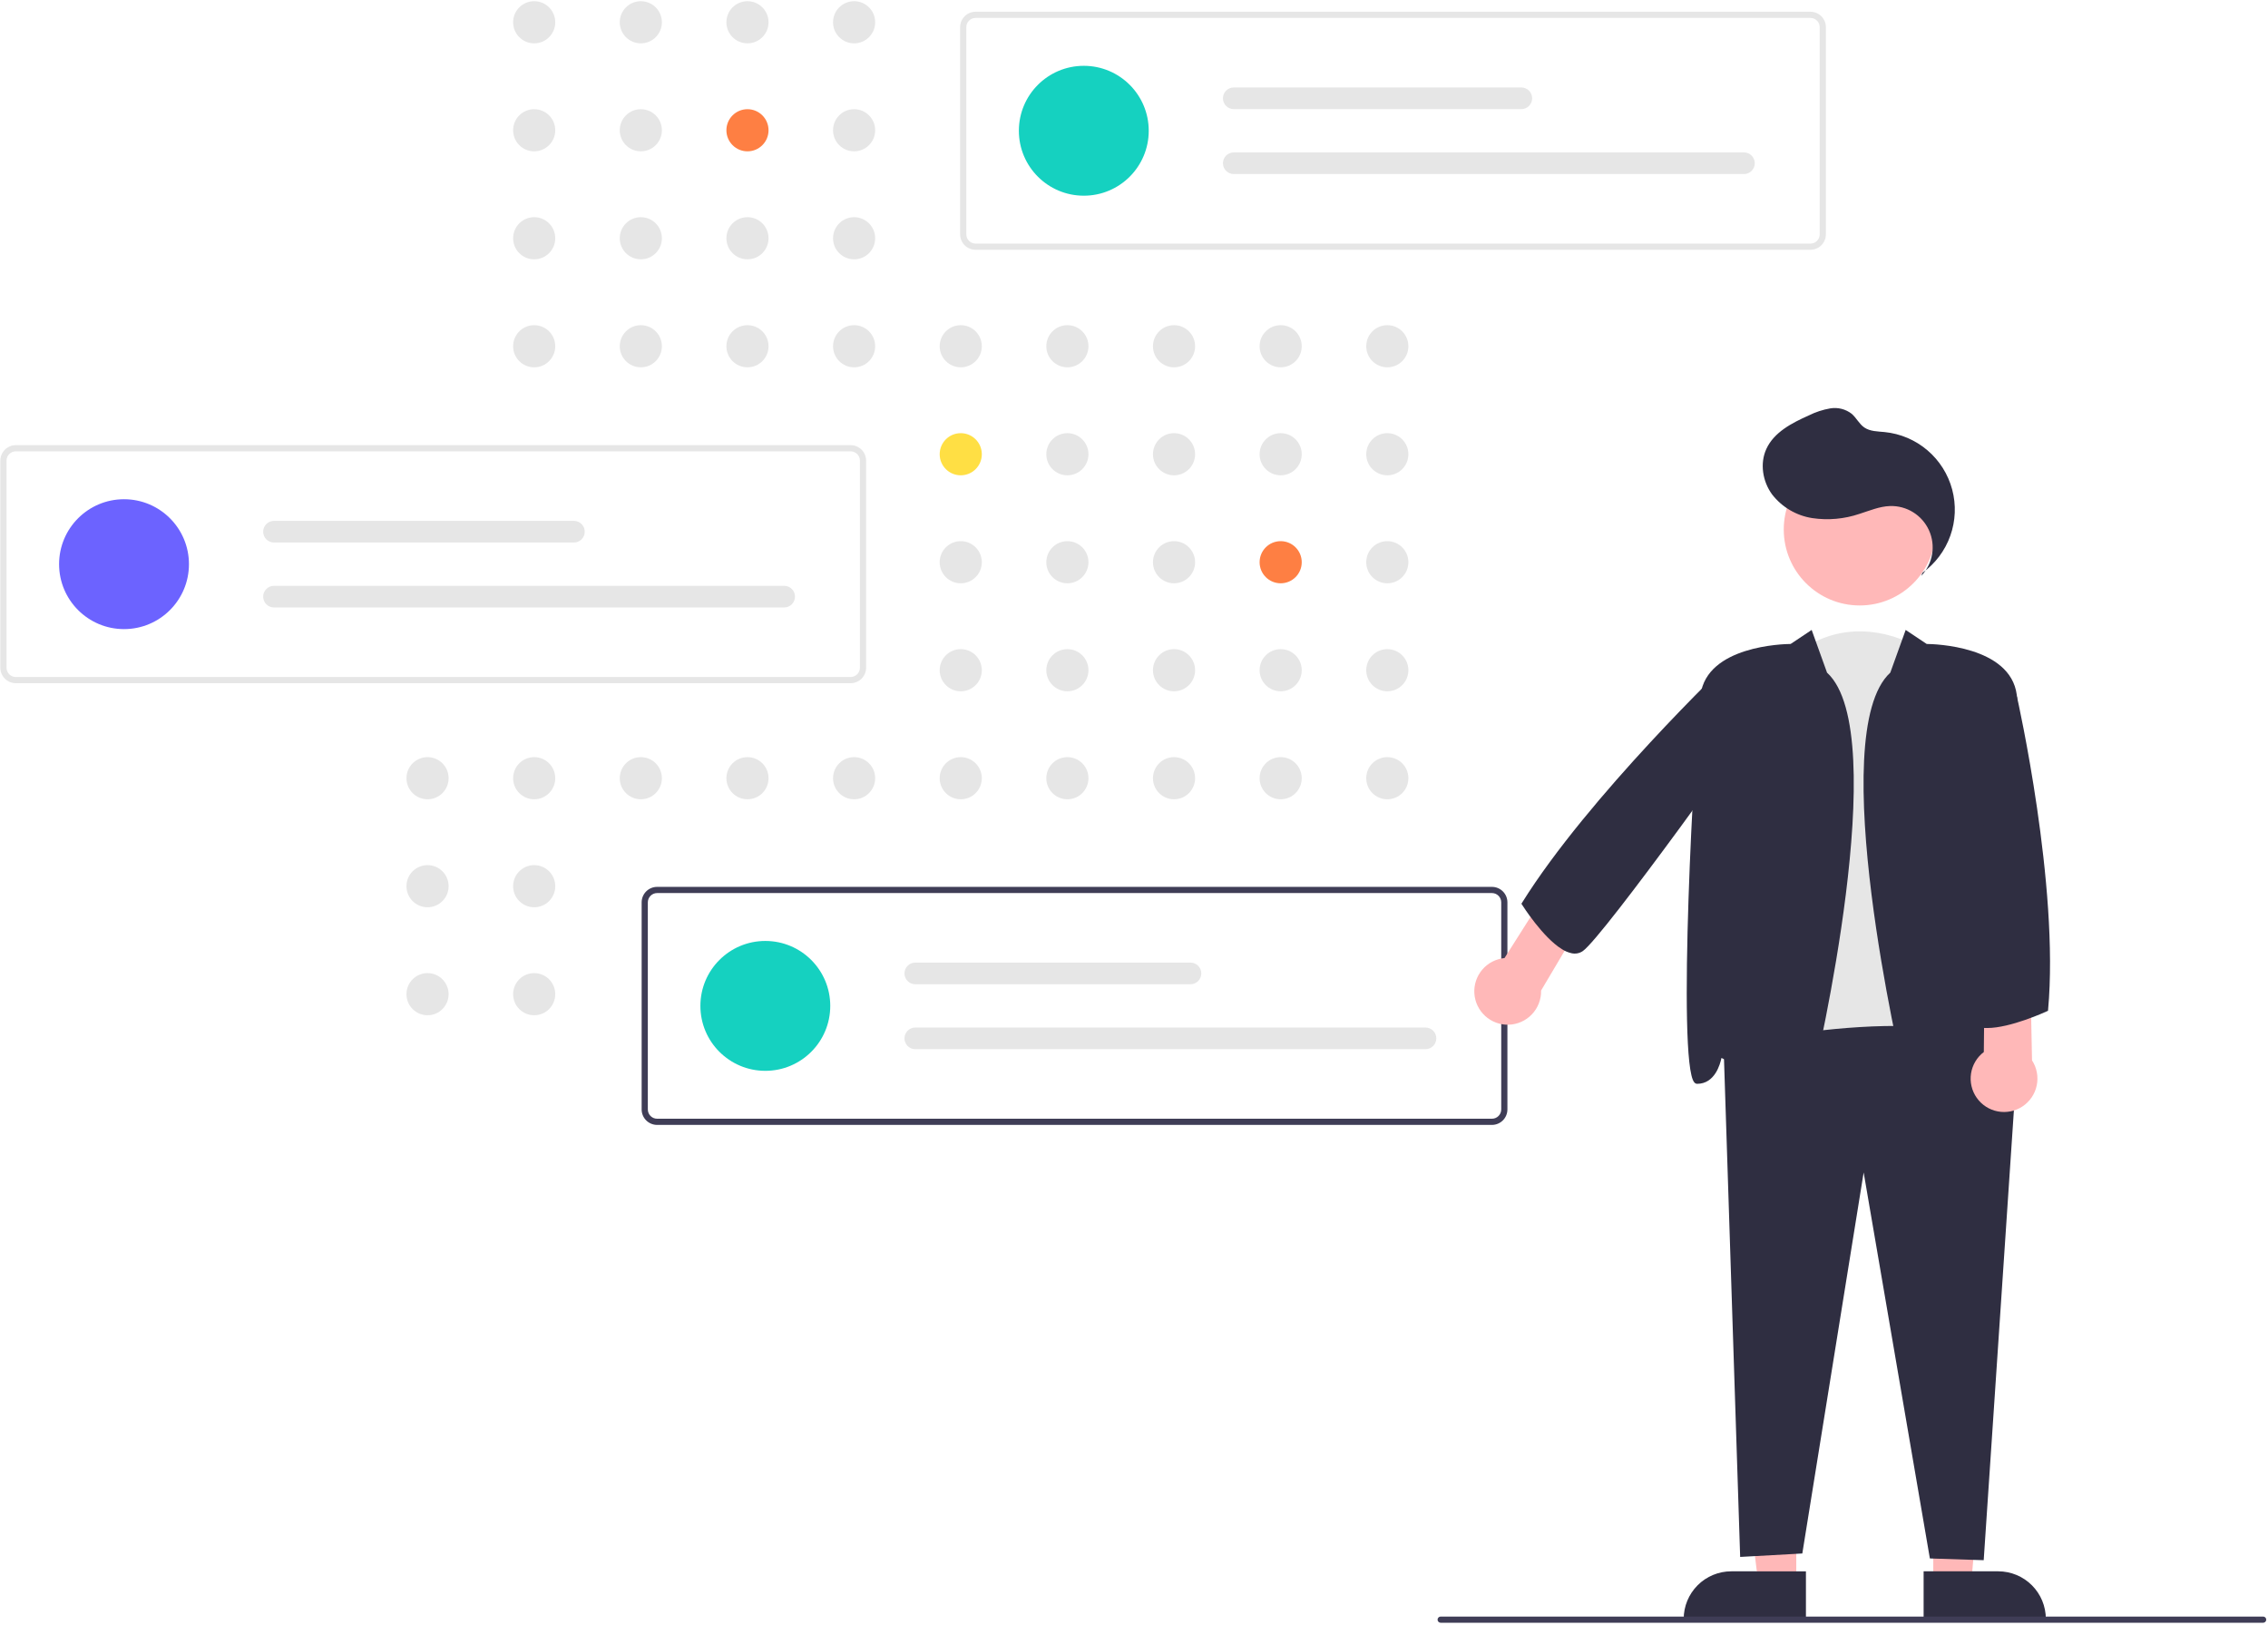 <svg width="624" height="447" viewBox="0 0 624 447" fill="none" xmlns="http://www.w3.org/2000/svg">
<path d="M34.123 173.066C43.989 173.066 51.988 165.068 51.988 155.202C51.988 145.335 43.989 137.337 34.123 137.337C24.256 137.337 16.258 145.335 16.258 155.202C16.258 165.068 24.256 173.066 34.123 173.066Z" fill="#6C63FF"/>
<path d="M146.972 11.923C150.173 11.923 152.768 9.328 152.768 6.127C152.768 2.926 150.173 0.331 146.972 0.331C143.771 0.331 141.176 2.926 141.176 6.127C141.176 9.328 143.771 11.923 146.972 11.923Z" fill="#E6E6E6"/>
<path d="M176.313 11.923C179.514 11.923 182.109 9.328 182.109 6.127C182.109 2.926 179.514 0.331 176.313 0.331C173.112 0.331 170.517 2.926 170.517 6.127C170.517 9.328 173.112 11.923 176.313 11.923Z" fill="#E6E6E6"/>
<path d="M205.653 11.923C208.854 11.923 211.449 9.328 211.449 6.127C211.449 2.926 208.854 0.331 205.653 0.331C202.452 0.331 199.856 2.926 199.856 6.127C199.856 9.328 202.452 11.923 205.653 11.923Z" fill="#E6E6E6"/>
<path d="M234.993 11.923C238.194 11.923 240.789 9.328 240.789 6.127C240.789 2.926 238.194 0.331 234.993 0.331C231.791 0.331 229.196 2.926 229.196 6.127C229.196 9.328 231.791 11.923 234.993 11.923Z" fill="#E6E6E6"/>
<path d="M146.972 41.631C150.173 41.631 152.768 39.036 152.768 35.835C152.768 32.634 150.173 30.039 146.972 30.039C143.771 30.039 141.176 32.634 141.176 35.835C141.176 39.036 143.771 41.631 146.972 41.631Z" fill="#E6E6E6"/>
<path d="M176.313 41.631C179.514 41.631 182.109 39.036 182.109 35.835C182.109 32.634 179.514 30.039 176.313 30.039C173.112 30.039 170.517 32.634 170.517 35.835C170.517 39.036 173.112 41.631 176.313 41.631Z" fill="#E6E6E6"/>
<path d="M205.653 41.631C208.854 41.631 211.449 39.036 211.449 35.835C211.449 32.634 208.854 30.039 205.653 30.039C202.452 30.039 199.856 32.634 199.856 35.835C199.856 39.036 202.452 41.631 205.653 41.631Z" fill="#FE7F43"/>
<path d="M234.993 41.631C238.194 41.631 240.789 39.036 240.789 35.835C240.789 32.634 238.194 30.039 234.993 30.039C231.791 30.039 229.196 32.634 229.196 35.835C229.196 39.036 231.791 41.631 234.993 41.631Z" fill="#E6E6E6"/>
<path d="M293.673 41.631C296.874 41.631 299.469 39.036 299.469 35.835C299.469 32.634 296.874 30.039 293.673 30.039C290.472 30.039 287.877 32.634 287.877 35.835C287.877 39.036 290.472 41.631 293.673 41.631Z" fill="#E6E6E6"/>
<path d="M146.972 71.339C150.173 71.339 152.768 68.744 152.768 65.543C152.768 62.342 150.173 59.747 146.972 59.747C143.771 59.747 141.176 62.342 141.176 65.543C141.176 68.744 143.771 71.339 146.972 71.339Z" fill="#E6E6E6"/>
<path d="M176.313 71.339C179.514 71.339 182.109 68.744 182.109 65.543C182.109 62.342 179.514 59.747 176.313 59.747C173.112 59.747 170.517 62.342 170.517 65.543C170.517 68.744 173.112 71.339 176.313 71.339Z" fill="#E6E6E6"/>
<path d="M205.653 71.339C208.854 71.339 211.449 68.744 211.449 65.543C211.449 62.342 208.854 59.747 205.653 59.747C202.452 59.747 199.856 62.342 199.856 65.543C199.856 68.744 202.452 71.339 205.653 71.339Z" fill="#E6E6E6"/>
<path d="M234.993 71.339C238.194 71.339 240.789 68.744 240.789 65.543C240.789 62.342 238.194 59.747 234.993 59.747C231.791 59.747 229.196 62.342 229.196 65.543C229.196 68.744 231.791 71.339 234.993 71.339Z" fill="#E6E6E6"/>
<path d="M146.972 101.047C150.173 101.047 152.768 98.452 152.768 95.251C152.768 92.05 150.173 89.455 146.972 89.455C143.771 89.455 141.176 92.05 141.176 95.251C141.176 98.452 143.771 101.047 146.972 101.047Z" fill="#E6E6E6"/>
<path d="M176.313 101.047C179.514 101.047 182.109 98.452 182.109 95.251C182.109 92.05 179.514 89.455 176.313 89.455C173.112 89.455 170.517 92.05 170.517 95.251C170.517 98.452 173.112 101.047 176.313 101.047Z" fill="#E6E6E6"/>
<path d="M205.653 101.047C208.854 101.047 211.449 98.452 211.449 95.251C211.449 92.05 208.854 89.455 205.653 89.455C202.452 89.455 199.856 92.05 199.856 95.251C199.856 98.452 202.452 101.047 205.653 101.047Z" fill="#E6E6E6"/>
<path d="M234.993 101.047C238.194 101.047 240.789 98.452 240.789 95.251C240.789 92.05 238.194 89.455 234.993 89.455C231.791 89.455 229.196 92.05 229.196 95.251C229.196 98.452 231.791 101.047 234.993 101.047Z" fill="#E6E6E6"/>
<path d="M264.333 101.047C267.535 101.047 270.13 98.452 270.13 95.251C270.13 92.05 267.535 89.455 264.333 89.455C261.132 89.455 258.537 92.05 258.537 95.251C258.537 98.452 261.132 101.047 264.333 101.047Z" fill="#E6E6E6"/>
<path d="M293.673 101.047C296.874 101.047 299.469 98.452 299.469 95.251C299.469 92.05 296.874 89.455 293.673 89.455C290.472 89.455 287.877 92.05 287.877 95.251C287.877 98.452 290.472 101.047 293.673 101.047Z" fill="#E6E6E6"/>
<path d="M323.014 101.047C326.215 101.047 328.81 98.452 328.81 95.251C328.81 92.05 326.215 89.455 323.014 89.455C319.813 89.455 317.218 92.05 317.218 95.251C317.218 98.452 319.813 101.047 323.014 101.047Z" fill="#E6E6E6"/>
<path d="M352.355 101.047C355.556 101.047 358.151 98.452 358.151 95.251C358.151 92.05 355.556 89.455 352.355 89.455C349.154 89.455 346.559 92.05 346.559 95.251C346.559 98.452 349.154 101.047 352.355 101.047Z" fill="#E6E6E6"/>
<path d="M381.695 101.047C384.896 101.047 387.491 98.452 387.491 95.251C387.491 92.05 384.896 89.455 381.695 89.455C378.493 89.455 375.898 92.05 375.898 95.251C375.898 98.452 378.493 101.047 381.695 101.047Z" fill="#E6E6E6"/>
<path d="M264.333 130.755C267.535 130.755 270.13 128.16 270.13 124.959C270.13 121.758 267.535 119.163 264.333 119.163C261.132 119.163 258.537 121.758 258.537 124.959C258.537 128.16 261.132 130.755 264.333 130.755Z" fill="#FFDF44"/>
<path d="M293.673 130.755C296.874 130.755 299.469 128.16 299.469 124.959C299.469 121.758 296.874 119.163 293.673 119.163C290.472 119.163 287.877 121.758 287.877 124.959C287.877 128.16 290.472 130.755 293.673 130.755Z" fill="#E6E6E6"/>
<path d="M323.014 130.755C326.215 130.755 328.81 128.16 328.81 124.959C328.81 121.758 326.215 119.163 323.014 119.163C319.813 119.163 317.218 121.758 317.218 124.959C317.218 128.16 319.813 130.755 323.014 130.755Z" fill="#E6E6E6"/>
<path d="M352.355 130.755C355.556 130.755 358.151 128.16 358.151 124.959C358.151 121.758 355.556 119.163 352.355 119.163C349.154 119.163 346.559 121.758 346.559 124.959C346.559 128.16 349.154 130.755 352.355 130.755Z" fill="#E6E6E6"/>
<path d="M381.695 130.755C384.896 130.755 387.491 128.16 387.491 124.959C387.491 121.758 384.896 119.163 381.695 119.163C378.493 119.163 375.898 121.758 375.898 124.959C375.898 128.16 378.493 130.755 381.695 130.755Z" fill="#E6E6E6"/>
<path d="M264.333 160.463C267.535 160.463 270.13 157.868 270.13 154.667C270.13 151.466 267.535 148.871 264.333 148.871C261.132 148.871 258.537 151.466 258.537 154.667C258.537 157.868 261.132 160.463 264.333 160.463Z" fill="#E6E6E6"/>
<path d="M293.673 160.463C296.874 160.463 299.469 157.868 299.469 154.667C299.469 151.466 296.874 148.871 293.673 148.871C290.472 148.871 287.877 151.466 287.877 154.667C287.877 157.868 290.472 160.463 293.673 160.463Z" fill="#E6E6E6"/>
<path d="M323.014 160.463C326.215 160.463 328.81 157.868 328.81 154.667C328.81 151.466 326.215 148.871 323.014 148.871C319.813 148.871 317.218 151.466 317.218 154.667C317.218 157.868 319.813 160.463 323.014 160.463Z" fill="#E6E6E6"/>
<path d="M352.355 160.463C355.556 160.463 358.151 157.868 358.151 154.667C358.151 151.466 355.556 148.871 352.355 148.871C349.154 148.871 346.559 151.466 346.559 154.667C346.559 157.868 349.154 160.463 352.355 160.463Z" fill="#FE7F43"/>
<path d="M381.695 160.463C384.896 160.463 387.491 157.868 387.491 154.667C387.491 151.466 384.896 148.871 381.695 148.871C378.493 148.871 375.898 151.466 375.898 154.667C375.898 157.868 378.493 160.463 381.695 160.463Z" fill="#E6E6E6"/>
<path d="M264.333 190.171C267.535 190.171 270.13 187.576 270.13 184.375C270.13 181.174 267.535 178.579 264.333 178.579C261.132 178.579 258.537 181.174 258.537 184.375C258.537 187.576 261.132 190.171 264.333 190.171Z" fill="#E6E6E6"/>
<path d="M293.673 190.171C296.874 190.171 299.469 187.576 299.469 184.375C299.469 181.174 296.874 178.579 293.673 178.579C290.472 178.579 287.877 181.174 287.877 184.375C287.877 187.576 290.472 190.171 293.673 190.171Z" fill="#E6E6E6"/>
<path d="M323.014 190.171C326.215 190.171 328.81 187.576 328.81 184.375C328.81 181.174 326.215 178.579 323.014 178.579C319.813 178.579 317.218 181.174 317.218 184.375C317.218 187.576 319.813 190.171 323.014 190.171Z" fill="#E6E6E6"/>
<path d="M352.355 190.171C355.556 190.171 358.151 187.576 358.151 184.375C358.151 181.174 355.556 178.579 352.355 178.579C349.154 178.579 346.559 181.174 346.559 184.375C346.559 187.576 349.154 190.171 352.355 190.171Z" fill="#E6E6E6"/>
<path d="M381.695 190.171C384.896 190.171 387.491 187.576 387.491 184.375C387.491 181.174 384.896 178.579 381.695 178.579C378.493 178.579 375.898 181.174 375.898 184.375C375.898 187.576 378.493 190.171 381.695 190.171Z" fill="#E6E6E6"/>
<path d="M117.631 219.879C120.832 219.879 123.427 217.284 123.427 214.083C123.427 210.882 120.832 208.287 117.631 208.287C114.43 208.287 111.835 210.882 111.835 214.083C111.835 217.284 114.43 219.879 117.631 219.879Z" fill="#E6E6E6"/>
<path d="M146.972 219.879C150.173 219.879 152.768 217.284 152.768 214.083C152.768 210.882 150.173 208.287 146.972 208.287C143.771 208.287 141.176 210.882 141.176 214.083C141.176 217.284 143.771 219.879 146.972 219.879Z" fill="#E6E6E6"/>
<path d="M176.313 219.879C179.514 219.879 182.109 217.284 182.109 214.083C182.109 210.882 179.514 208.287 176.313 208.287C173.112 208.287 170.517 210.882 170.517 214.083C170.517 217.284 173.112 219.879 176.313 219.879Z" fill="#E6E6E6"/>
<path d="M205.653 219.879C208.854 219.879 211.449 217.284 211.449 214.083C211.449 210.882 208.854 208.287 205.653 208.287C202.452 208.287 199.856 210.882 199.856 214.083C199.856 217.284 202.452 219.879 205.653 219.879Z" fill="#E6E6E6"/>
<path d="M234.993 219.879C238.194 219.879 240.789 217.284 240.789 214.083C240.789 210.882 238.194 208.287 234.993 208.287C231.791 208.287 229.196 210.882 229.196 214.083C229.196 217.284 231.791 219.879 234.993 219.879Z" fill="#E6E6E6"/>
<path d="M264.333 219.879C267.535 219.879 270.13 217.284 270.13 214.083C270.13 210.882 267.535 208.287 264.333 208.287C261.132 208.287 258.537 210.882 258.537 214.083C258.537 217.284 261.132 219.879 264.333 219.879Z" fill="#E6E6E6"/>
<path d="M293.673 219.879C296.874 219.879 299.469 217.284 299.469 214.083C299.469 210.882 296.874 208.287 293.673 208.287C290.472 208.287 287.877 210.882 287.877 214.083C287.877 217.284 290.472 219.879 293.673 219.879Z" fill="#E6E6E6"/>
<path d="M323.014 219.879C326.215 219.879 328.81 217.284 328.81 214.083C328.81 210.882 326.215 208.287 323.014 208.287C319.813 208.287 317.218 210.882 317.218 214.083C317.218 217.284 319.813 219.879 323.014 219.879Z" fill="#E6E6E6"/>
<path d="M352.355 219.879C355.556 219.879 358.151 217.284 358.151 214.083C358.151 210.882 355.556 208.287 352.355 208.287C349.154 208.287 346.559 210.882 346.559 214.083C346.559 217.284 349.154 219.879 352.355 219.879Z" fill="#E6E6E6"/>
<path d="M381.695 219.879C384.896 219.879 387.491 217.284 387.491 214.083C387.491 210.882 384.896 208.287 381.695 208.287C378.493 208.287 375.898 210.882 375.898 214.083C375.898 217.284 378.493 219.879 381.695 219.879Z" fill="#E6E6E6"/>
<path d="M117.628 249.586C120.829 249.586 123.424 246.991 123.424 243.79C123.424 240.588 120.829 237.994 117.628 237.994C114.427 237.994 111.832 240.588 111.832 243.79C111.832 246.991 114.427 249.586 117.628 249.586Z" fill="#E6E6E6"/>
<path d="M146.972 249.587C150.173 249.587 152.768 246.992 152.768 243.791C152.768 240.589 150.173 237.994 146.972 237.994C143.771 237.994 141.176 240.589 141.176 243.791C141.176 246.992 143.771 249.587 146.972 249.587Z" fill="#E6E6E6"/>
<path d="M117.628 279.293C120.829 279.293 123.424 276.698 123.424 273.497C123.424 270.296 120.829 267.701 117.628 267.701C114.427 267.701 111.832 270.296 111.832 273.497C111.832 276.698 114.427 279.293 117.628 279.293Z" fill="#E6E6E6"/>
<path d="M146.972 279.295C150.173 279.295 152.768 276.7 152.768 273.498C152.768 270.297 150.173 267.702 146.972 267.702C143.771 267.702 141.176 270.297 141.176 273.498C141.176 276.7 143.771 279.295 146.972 279.295Z" fill="#E6E6E6"/>
<path d="M205.653 279.295C208.854 279.295 211.449 276.7 211.449 273.498C211.449 270.297 208.854 267.702 205.653 267.702C202.452 267.702 199.856 270.297 199.856 273.498C199.856 276.7 202.452 279.295 205.653 279.295Z" fill="#E6E6E6"/>
<path d="M498.109 68.713H268.415C267.287 68.712 266.206 68.263 265.408 67.466C264.611 66.668 264.162 65.587 264.161 64.46V7.484C264.162 6.356 264.611 5.275 265.408 4.478C266.206 3.68 267.287 3.232 268.415 3.231H498.109C499.236 3.232 500.317 3.68 501.115 4.478C501.912 5.275 502.361 6.356 502.362 7.484V64.46C502.361 65.587 501.912 66.669 501.115 67.466C500.317 68.263 499.236 68.712 498.109 68.713ZM268.415 4.932C267.738 4.933 267.089 5.202 266.611 5.68C266.132 6.159 265.863 6.807 265.863 7.484V64.46C265.863 65.136 266.132 65.785 266.611 66.263C267.089 66.742 267.738 67.011 268.415 67.012H498.109C498.785 67.011 499.434 66.742 499.912 66.263C500.391 65.785 500.66 65.136 500.661 64.46V7.484C500.66 6.807 500.391 6.159 499.912 5.68C499.434 5.202 498.785 4.933 498.109 4.932H268.415Z" fill="#E6E6E6"/>
<path d="M298.189 53.836C308.056 53.836 316.054 45.838 316.054 35.972C316.054 26.105 308.056 18.107 298.189 18.107C288.323 18.107 280.324 26.105 280.324 35.972C280.324 45.838 288.323 53.836 298.189 53.836Z" fill="#15D1C0"/>
<path d="M339.449 24.062C338.66 24.062 337.902 24.376 337.344 24.934C336.785 25.492 336.472 26.25 336.472 27.039C336.472 27.829 336.785 28.586 337.344 29.145C337.902 29.703 338.66 30.017 339.449 30.017H418.566C419.355 30.017 420.113 29.703 420.671 29.145C421.23 28.586 421.543 27.829 421.543 27.039C421.543 26.25 421.23 25.492 420.671 24.934C420.113 24.376 419.355 24.062 418.566 24.062H339.449Z" fill="#E6E6E6"/>
<path d="M339.449 41.926C338.66 41.926 337.902 42.24 337.344 42.798C336.785 43.357 336.472 44.114 336.472 44.904C336.472 45.694 336.785 46.451 337.344 47.009C337.902 47.568 338.66 47.881 339.449 47.881H479.817C480.607 47.881 481.364 47.568 481.923 47.009C482.481 46.451 482.795 45.694 482.795 44.904C482.795 44.114 482.481 43.357 481.923 42.798C481.364 42.24 480.607 41.926 479.817 41.926H339.449Z" fill="#E6E6E6"/>
<path d="M234.041 187.943H4.347C3.22 187.942 2.138 187.493 1.341 186.696C0.544 185.899 0.095 184.818 0.094 183.69V126.714C0.095 125.586 0.544 124.505 1.341 123.708C2.138 122.911 3.22 122.462 4.347 122.461H234.041C235.169 122.462 236.25 122.911 237.047 123.708C237.845 124.505 238.293 125.586 238.295 126.714V183.69C238.293 184.818 237.845 185.899 237.047 186.696C236.25 187.493 235.169 187.942 234.041 187.943ZM4.347 124.162C3.671 124.163 3.022 124.432 2.544 124.91C2.065 125.389 1.796 126.037 1.795 126.714V183.69C1.796 184.367 2.065 185.015 2.544 185.494C3.022 185.972 3.671 186.241 4.347 186.242H234.041C234.718 186.241 235.366 185.972 235.845 185.494C236.323 185.015 236.593 184.367 236.593 183.69V126.714C236.593 126.037 236.323 125.389 235.845 124.91C235.366 124.432 234.718 124.163 234.041 124.162H4.347Z" fill="#E6E6E6"/>
<path d="M75.382 143.292C74.592 143.292 73.835 143.606 73.276 144.164C72.718 144.723 72.404 145.48 72.404 146.269C72.404 147.059 72.718 147.816 73.276 148.375C73.835 148.933 74.592 149.247 75.382 149.247H157.901C158.691 149.247 159.448 148.933 160.007 148.375C160.565 147.816 160.879 147.059 160.879 146.269C160.879 145.48 160.565 144.723 160.007 144.164C159.448 143.606 158.691 143.292 157.901 143.292H75.382Z" fill="#E6E6E6"/>
<path d="M75.382 161.157C74.592 161.157 73.835 161.47 73.276 162.029C72.718 162.587 72.404 163.344 72.404 164.134C72.404 164.924 72.718 165.681 73.276 166.239C73.835 166.798 74.592 167.111 75.382 167.111H215.75C216.54 167.111 217.297 166.798 217.855 166.239C218.414 165.681 218.727 164.924 218.727 164.134C218.727 163.344 218.414 162.587 217.855 162.029C217.297 161.47 216.54 161.157 215.75 161.157H75.382Z" fill="#E6E6E6"/>
<path d="M410.484 309.46H180.791C179.663 309.458 178.582 309.01 177.784 308.213C176.987 307.415 176.538 306.334 176.537 305.206V248.231C176.538 247.103 176.987 246.022 177.784 245.224C178.582 244.427 179.663 243.978 180.791 243.977H410.484C411.612 243.978 412.693 244.427 413.491 245.224C414.288 246.022 414.737 247.103 414.738 248.231V305.206C414.737 306.334 414.288 307.415 413.491 308.213C412.693 309.01 411.612 309.458 410.484 309.46ZM180.791 245.679C180.114 245.679 179.465 245.948 178.987 246.427C178.508 246.905 178.239 247.554 178.239 248.231V305.206C178.239 305.883 178.508 306.532 178.987 307.01C179.465 307.489 180.114 307.758 180.791 307.758H410.484C411.161 307.758 411.81 307.489 412.288 307.01C412.767 306.532 413.036 305.883 413.037 305.206V248.231C413.036 247.554 412.767 246.905 412.288 246.427C411.81 245.948 411.161 245.679 410.484 245.679H180.791Z" fill="#3F3D56"/>
<path d="M210.566 294.583C220.433 294.583 228.431 286.585 228.431 276.718C228.431 266.852 220.433 258.854 210.566 258.854C200.7 258.854 192.701 266.852 192.701 276.718C192.701 286.585 200.7 294.583 210.566 294.583Z" fill="#15D1C0"/>
<path d="M251.826 264.809C251.036 264.809 250.279 265.122 249.721 265.681C249.162 266.239 248.849 266.996 248.849 267.786C248.849 268.576 249.162 269.333 249.721 269.891C250.279 270.45 251.036 270.763 251.826 270.763H327.54C328.33 270.763 329.087 270.45 329.645 269.891C330.204 269.333 330.517 268.576 330.517 267.786C330.517 266.996 330.204 266.239 329.645 265.681C329.087 265.122 328.33 264.809 327.54 264.809H251.826Z" fill="#E6E6E6"/>
<path d="M251.826 282.673C251.036 282.673 250.279 282.987 249.721 283.545C249.162 284.104 248.849 284.861 248.849 285.651C248.849 286.44 249.162 287.198 249.721 287.756C250.279 288.314 251.036 288.628 251.826 288.628H392.194C392.984 288.628 393.741 288.314 394.3 287.756C394.858 287.198 395.172 286.44 395.172 285.651C395.172 284.861 394.858 284.104 394.3 283.545C393.741 282.987 392.984 282.673 392.194 282.673H251.826Z" fill="#E6E6E6"/>
<path d="M534.05 295.01C524.075 324.935 483.267 293.197 483.267 293.197L494.149 179.844C510.472 167.148 527.702 178.03 527.702 178.03L534.05 295.01Z" fill="#E6E6E6"/>
<path d="M531.907 395.443L545.812 395.589L542.339 435.67L531.909 435.671L531.907 395.443Z" fill="#FFB8B8"/>
<path d="M529.249 432.265H549.789C553.259 432.269 556.586 433.649 559.04 436.103C561.494 438.557 562.874 441.884 562.878 445.354V445.78H529.249V432.265Z" fill="#2F2E41"/>
<path d="M494.213 395.443L478.82 395.442L483.782 435.67L494.211 435.671L494.213 395.443Z" fill="#FFB8B8"/>
<path d="M463.241 445.779V445.354C463.241 441.882 464.621 438.553 467.076 436.098C469.53 433.644 472.86 432.265 476.332 432.265L496.871 432.266L496.871 445.781L463.241 445.779Z" fill="#2F2E41"/>
<path d="M530.969 428.727L512.752 322.541L495.875 427.359L478.775 428.309L474.215 287.871L474.559 287.794C477.386 287.161 543.923 272.547 554.831 293.453L554.886 293.559L545.782 429.205L530.969 428.727Z" fill="#2F2E41"/>
<path d="M511.663 166.56C523.203 166.56 532.557 157.205 532.557 145.666C532.557 134.126 523.203 124.772 511.663 124.772C500.123 124.772 490.769 134.126 490.769 145.666C490.769 157.205 500.123 166.56 511.663 166.56Z" fill="#FFB8B8"/>
<path d="M529.217 303.965C526.768 303.287 525.003 300.474 523.662 295.113C523.431 294.189 501.738 201.782 520.083 185.04L524.312 173.294L530.099 177.152C532.147 177.171 553.086 177.701 554.876 191.123C556.628 204.26 561.397 292.282 556.603 297.757C556.509 297.877 556.39 297.976 556.254 298.045C556.117 298.114 555.967 298.152 555.815 298.156C550.956 298.156 549.482 292.766 549.135 291.047C547.98 291.526 544.54 293.284 538.885 298.938C535.383 302.44 532.637 304.119 530.368 304.119C529.979 304.12 529.592 304.068 529.217 303.965Z" fill="#2F2E41"/>
<path d="M483.874 298.938C478.218 293.282 474.777 291.525 473.624 291.048C473.277 292.766 471.802 298.156 466.944 298.156C466.791 298.152 466.642 298.114 466.505 298.045C466.369 297.976 466.25 297.877 466.156 297.757C461.362 292.282 466.131 204.261 467.883 191.123C469.673 177.701 490.612 177.171 492.659 177.152L498.447 173.294L502.675 185.04C521.02 201.781 499.327 294.189 499.097 295.113C497.756 300.474 495.991 303.287 493.542 303.965C493.167 304.068 492.78 304.12 492.391 304.119C490.122 304.119 487.376 302.44 483.874 298.938Z" fill="#2F2E41"/>
<path d="M528.913 157.601C532.448 155.058 535.125 151.5 536.588 147.399C538.051 143.298 538.231 138.849 537.103 134.643C535.976 130.438 533.595 126.675 530.277 123.856C526.959 121.036 522.861 119.294 518.528 118.86C516.605 118.668 514.533 118.696 512.938 117.604C511.521 116.633 510.758 114.95 509.456 113.831C508.629 113.191 507.679 112.729 506.665 112.473C505.651 112.217 504.596 112.174 503.564 112.345C501.505 112.7 499.509 113.356 497.641 114.291C493.008 116.357 488.083 118.899 485.975 123.513C484.148 127.509 484.954 132.437 487.54 135.99C490.258 139.506 494.221 141.846 498.613 142.528C502.979 143.18 507.437 142.779 511.616 141.357C514.374 140.49 517.096 139.307 519.985 139.211C522.24 139.135 524.467 139.732 526.382 140.926C528.297 142.12 529.813 143.856 530.739 145.914C531.664 147.972 531.956 150.258 531.578 152.483C531.2 154.707 530.169 156.769 528.616 158.406" fill="#2F2E41"/>
<path d="M415.029 281.895C416.235 281.867 417.424 281.602 418.528 281.114C419.631 280.627 420.628 279.927 421.462 279.054C422.295 278.181 422.948 277.153 423.384 276.028C423.82 274.903 424.03 273.703 424.002 272.496L436.187 251.938L426.772 243.307L413.937 263.563C411.568 263.79 409.381 264.928 407.834 266.735C406.287 268.543 405.502 270.88 405.643 273.255C405.785 275.63 406.842 277.858 408.592 279.469C410.343 281.081 412.65 281.95 415.029 281.895V281.895Z" fill="#FFB8B8"/>
<path d="M556.394 304.417C557.405 303.758 558.276 302.906 558.958 301.911C559.64 300.915 560.119 299.795 560.367 298.614C560.616 297.434 560.63 296.216 560.408 295.03C560.186 293.844 559.733 292.713 559.074 291.702L558.607 267.809L546.059 265.428L545.813 289.407C543.919 290.847 542.658 292.966 542.295 295.318C541.932 297.669 542.495 300.069 543.866 302.014C545.237 303.958 547.309 305.296 549.645 305.744C551.982 306.192 554.401 305.716 556.394 304.417V304.417Z" fill="#FFB8B8"/>
<path d="M418.735 248.839L418.593 248.613L418.734 248.387C437.01 219.039 475.373 182.379 475.759 182.012L475.88 181.896L480.619 181.848L485.741 194.608C484.146 197.676 441.167 257.653 435.491 261.631C435.04 261.944 434.527 262.158 433.987 262.26C433.447 262.362 432.891 262.349 432.357 262.222C431.411 262.004 430.511 261.621 429.699 261.09C424.462 257.846 419.003 249.264 418.735 248.839Z" fill="#2F2E41"/>
<path d="M543.67 282.328C543.161 282.154 542.693 281.877 542.297 281.513C541.901 281.149 541.584 280.707 541.367 280.215C538.631 273.83 550.359 193.187 550.859 189.757L550.954 189.108L554.919 191.62L554.958 191.792C555.075 192.307 566.623 243.681 563.493 277.819L563.47 278.063L563.248 278.166C562.771 278.387 553.152 282.805 546.741 282.805C545.697 282.832 544.657 282.671 543.67 282.328V282.328Z" fill="#2F2E41"/>
<path d="M622.663 446.414H396.372C396.147 446.414 395.93 446.324 395.771 446.165C395.611 446.005 395.521 445.789 395.521 445.563C395.521 445.338 395.611 445.121 395.771 444.962C395.93 444.802 396.147 444.713 396.372 444.713H622.663C622.888 444.713 623.105 444.802 623.264 444.962C623.424 445.121 623.513 445.338 623.513 445.563C623.513 445.789 623.424 446.005 623.264 446.165C623.105 446.324 622.888 446.414 622.663 446.414Z" fill="#3F3D56"/>
</svg>
